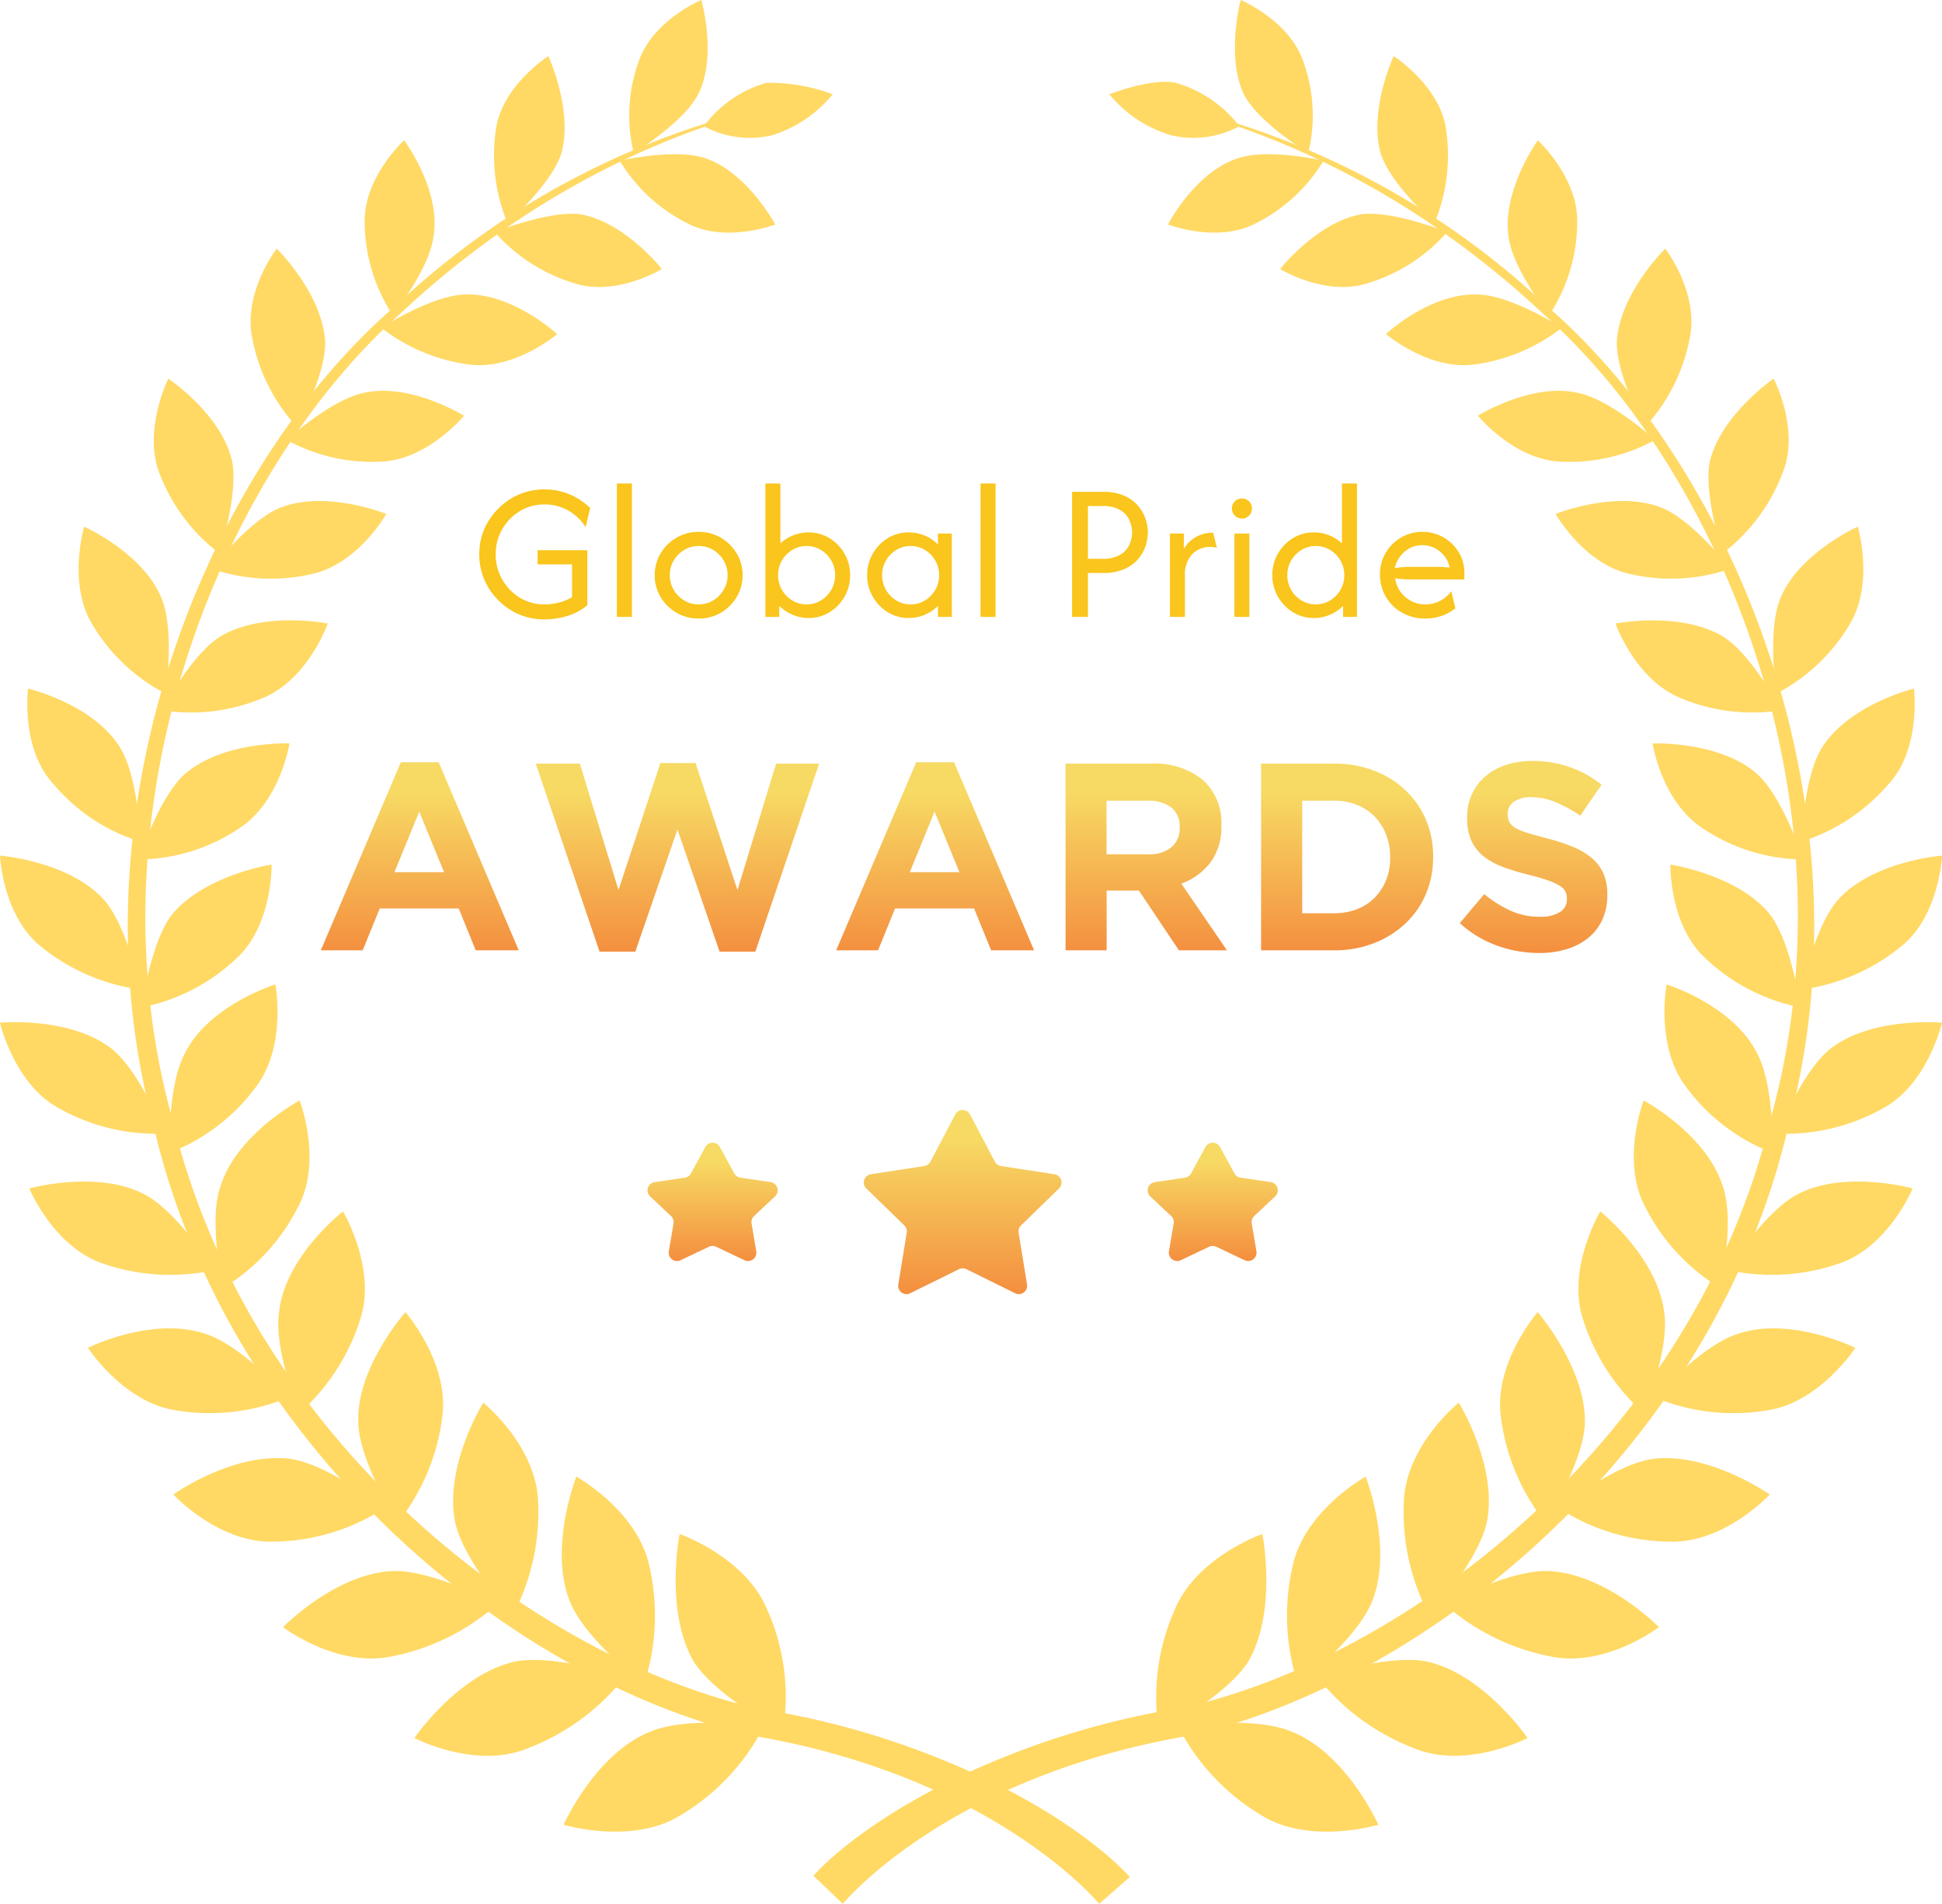 <svg xmlns="http://www.w3.org/2000/svg" xmlns:xlink="http://www.w3.org/1999/xlink" width="116.486" height="114.191" viewBox="0 0 116.486 114.191">
  <defs>
    <linearGradient id="linear-gradient" x1="0.5" y1="0.161" x2="0.5" y2="1.241" gradientUnits="objectBoundingBox">
      <stop offset="0" stop-color="#f7da64"/>
      <stop offset="1" stop-color="#f37934"/>
    </linearGradient>
  </defs>
  <g id="awards_1" data-name="awards 1" transform="translate(0)">
    <path id="Path_16068" data-name="Path 16068" d="M-25.585.15a3.824,3.824,0,0,1-1.525-.3A3.947,3.947,0,0,1-28.356-1a3.9,3.9,0,0,1-.838-1.242,3.818,3.818,0,0,1-.3-1.513,3.773,3.773,0,0,1,.3-1.513A3.961,3.961,0,0,1-28.347-6.5,3.947,3.947,0,0,1-27.1-7.346a3.824,3.824,0,0,1,1.525-.3,3.813,3.813,0,0,1,1.5.3,3.985,3.985,0,0,1,1.233.812l-.275,1.15a2.877,2.877,0,0,0-1.029-.988,2.819,2.819,0,0,0-1.429-.371,2.8,2.8,0,0,0-1.487.4,3.009,3.009,0,0,0-1.054,1.083A2.973,2.973,0,0,0-28.51-3.75a2.988,2.988,0,0,0,.388,1.5,3,3,0,0,0,1.05,1.092,2.778,2.778,0,0,0,1.487.408A3.423,3.423,0,0,0-24.7-.862a3.026,3.026,0,0,0,.771-.321V-3.15h-2.067V-4h2.983V-.7a3.433,3.433,0,0,1-1.179.637A4.594,4.594,0,0,1-25.585.15ZM-21.24,0V-8h.9V0Zm4.9.1a2.582,2.582,0,0,1-1.325-.35,2.65,2.65,0,0,1-.954-.942A2.5,2.5,0,0,1-18.97-2.5a2.493,2.493,0,0,1,.354-1.312,2.661,2.661,0,0,1,.954-.937,2.582,2.582,0,0,1,1.325-.35,2.575,2.575,0,0,1,1.329.35,2.671,2.671,0,0,1,.95.938A2.493,2.493,0,0,1-13.7-2.5a2.5,2.5,0,0,1-.354,1.308,2.66,2.66,0,0,1-.95.942A2.575,2.575,0,0,1-16.337.1Zm0-.85a1.654,1.654,0,0,0,.875-.238,1.8,1.8,0,0,0,.625-.633A1.7,1.7,0,0,0-14.6-2.5a1.7,1.7,0,0,0-.233-.879,1.8,1.8,0,0,0-.625-.633,1.654,1.654,0,0,0-.875-.238,1.654,1.654,0,0,0-.875.238,1.8,1.8,0,0,0-.625.633,1.7,1.7,0,0,0-.233.879,1.7,1.7,0,0,0,.233.879,1.8,1.8,0,0,0,.625.633A1.654,1.654,0,0,0-16.337-.75Zm6.595.817a2.4,2.4,0,0,1-.967-.2A2.62,2.62,0,0,1-11.5-.658V0h-.833V-8h.9v3.592a2.493,2.493,0,0,1,.767-.483,2.447,2.447,0,0,1,.925-.175,2.347,2.347,0,0,1,1.254.346,2.6,2.6,0,0,1,.9.929A2.533,2.533,0,0,1-7.25-2.5a2.533,2.533,0,0,1-.338,1.292,2.6,2.6,0,0,1-.9.929A2.347,2.347,0,0,1-9.742.067ZM-9.858-.75A1.618,1.618,0,0,0-9-.988a1.773,1.773,0,0,0,.617-.633A1.723,1.723,0,0,0-8.15-2.5a1.723,1.723,0,0,0-.229-.879A1.773,1.773,0,0,0-9-4.012a1.618,1.618,0,0,0-.863-.238,1.618,1.618,0,0,0-.862.238,1.773,1.773,0,0,0-.617.633,1.723,1.723,0,0,0-.229.879,1.723,1.723,0,0,0,.229.879,1.773,1.773,0,0,0,.617.633A1.618,1.618,0,0,0-9.858-.75Zm6.12.817a2.353,2.353,0,0,1-1.25-.346,2.589,2.589,0,0,1-.9-.929A2.533,2.533,0,0,1-6.23-2.5a2.533,2.533,0,0,1,.338-1.292,2.589,2.589,0,0,1,.9-.929,2.353,2.353,0,0,1,1.25-.346,2.471,2.471,0,0,1,.971.192,2.38,2.38,0,0,1,.788.533V-5h.833V0H-1.98V-.658a2.5,2.5,0,0,1-.788.529A2.425,2.425,0,0,1-3.738.067Zm.117-.817a1.618,1.618,0,0,0,.863-.238,1.773,1.773,0,0,0,.617-.633A1.723,1.723,0,0,0-1.913-2.5a1.723,1.723,0,0,0-.229-.879,1.773,1.773,0,0,0-.617-.633,1.618,1.618,0,0,0-.863-.238,1.618,1.618,0,0,0-.863.238,1.773,1.773,0,0,0-.617.633A1.723,1.723,0,0,0-5.33-2.5a1.723,1.723,0,0,0,.229.879,1.773,1.773,0,0,0,.617.633A1.618,1.618,0,0,0-3.622-.75ZM.573,0V-8h.9V0Zm5.49,0V-7.5H7.922a3.116,3.116,0,0,1,1.254.225A2.315,2.315,0,0,1,10-6.687a2.352,2.352,0,0,1,.462.787,2.558,2.558,0,0,1,.146.833,2.6,2.6,0,0,1-.142.825,2.337,2.337,0,0,1-.458.792,2.283,2.283,0,0,1-.833.592,3.146,3.146,0,0,1-1.258.225H7.013V0Zm.95-3.483h.858a2.051,2.051,0,0,0,1.067-.237,1.374,1.374,0,0,0,.558-.6,1.767,1.767,0,0,0,.167-.746A1.8,1.8,0,0,0,9.5-5.8a1.371,1.371,0,0,0-.55-.608A2.037,2.037,0,0,0,7.872-6.65H7.013ZM11.933,0V-5h.833v.917a2.023,2.023,0,0,1,.708-.7,2.018,2.018,0,0,1,1.05-.262l.225.9a1.219,1.219,0,0,0-.367-.05,1.482,1.482,0,0,0-1.125.446,1.77,1.77,0,0,0-.425,1.271V0ZM15.8,0V-5h.9V0Zm.45-5.9a.579.579,0,0,1-.425-.175.579.579,0,0,1-.175-.425.575.575,0,0,1,.175-.429.586.586,0,0,1,.425-.171.582.582,0,0,1,.429.171.582.582,0,0,1,.171.429.586.586,0,0,1-.171.425A.575.575,0,0,1,16.253-5.9ZM20.565.067a2.353,2.353,0,0,1-1.25-.346,2.589,2.589,0,0,1-.9-.929A2.533,2.533,0,0,1,18.073-2.5a2.533,2.533,0,0,1,.337-1.292,2.589,2.589,0,0,1,.9-.929,2.353,2.353,0,0,1,1.25-.346,2.447,2.447,0,0,1,.925.175,2.493,2.493,0,0,1,.767.483V-8h.9V0h-.833V-.658a2.5,2.5,0,0,1-.788.529A2.425,2.425,0,0,1,20.565.067Zm.117-.817a1.618,1.618,0,0,0,.862-.238,1.773,1.773,0,0,0,.617-.633A1.723,1.723,0,0,0,22.39-2.5a1.723,1.723,0,0,0-.229-.879,1.773,1.773,0,0,0-.617-.633,1.618,1.618,0,0,0-.862-.238,1.618,1.618,0,0,0-.863.238,1.773,1.773,0,0,0-.617.633,1.723,1.723,0,0,0-.229.879,1.723,1.723,0,0,0,.229.879,1.773,1.773,0,0,0,.617.633A1.618,1.618,0,0,0,20.682-.75ZM27.26.1a2.809,2.809,0,0,1-1.4-.35,2.573,2.573,0,0,1-.975-.954,2.612,2.612,0,0,1-.354-1.346,2.487,2.487,0,0,1,.342-1.287,2.567,2.567,0,0,1,.921-.921A2.471,2.471,0,0,1,27.068-5.1a2.5,2.5,0,0,1,1.267.329,2.53,2.53,0,0,1,.917.888,2.378,2.378,0,0,1,.342,1.267v.367H26.327q-.217,0-.442-.017t-.442-.05a1.762,1.762,0,0,0,.6,1.117,1.789,1.789,0,0,0,1.221.45,1.856,1.856,0,0,0,.883-.217,1.838,1.838,0,0,0,.658-.575l.25,1.025a2.712,2.712,0,0,1-.821.454A2.932,2.932,0,0,1,27.26.1ZM25.418-2.925A5.516,5.516,0,0,1,26.327-3h1.658q.183,0,.363.013t.362.029a1.614,1.614,0,0,0-.583-.963A1.633,1.633,0,0,0,27.068-4.3,1.563,1.563,0,0,0,26-3.9,1.782,1.782,0,0,0,25.418-2.925Z" transform="translate(58.243 37.001)" fill="#fac51c"/>
    <path id="Path_16057" data-name="Path 16057" d="M-26.92,0l-4.8-11.28h-2.272L-38.792,0h2.512l1.024-2.512h4.736L-29.5,0ZM-31.4-4.688h-2.976l1.488-3.632ZM-8.9-11.2H-11.48L-13.8-3.616l-2.512-7.616h-2.112l-2.512,7.616-2.32-7.584H-25.9L-22.072.08h2.144L-17.4-7.248-14.872.08h2.144ZM3.992,0l-4.8-11.28H-3.08L-7.88,0h2.512l1.024-2.512H.392L1.416,0ZM-.488-4.688H-3.464L-1.976-8.32ZM15.56,0,12.824-4A3.847,3.847,0,0,0,14.56-5.256a3.512,3.512,0,0,0,.664-2.216V-7.5a3.429,3.429,0,0,0-1.112-2.72A4.563,4.563,0,0,0,11-11.2H5.88V0H8.344V-3.584H10.28L12.68,0ZM12.728-7.344a1.462,1.462,0,0,1-.488,1.152,2.046,2.046,0,0,1-1.4.432h-2.5V-8.976h2.448a2.261,2.261,0,0,1,1.424.4,1.429,1.429,0,0,1,.512,1.2ZM27.928-5.6v-.032a5.564,5.564,0,0,0-.432-2.2A5.237,5.237,0,0,0,26.272-9.6a5.686,5.686,0,0,0-1.888-1.176,6.621,6.621,0,0,0-2.408-.424H17.608V0h4.368a6.511,6.511,0,0,0,2.408-.432,5.792,5.792,0,0,0,1.888-1.184A5.217,5.217,0,0,0,27.5-3.392,5.622,5.622,0,0,0,27.928-5.6Zm-2.576.032a3.571,3.571,0,0,1-.248,1.36,3.23,3.23,0,0,1-.688,1.056,2.957,2.957,0,0,1-1.064.688,3.8,3.8,0,0,1-1.376.24h-1.9V-8.976h1.9a3.694,3.694,0,0,1,1.376.248,3.047,3.047,0,0,1,1.064.7A3.192,3.192,0,0,1,25.1-6.96a3.65,3.65,0,0,1,.248,1.36ZM38.376-3.312v-.032a3.121,3.121,0,0,0-.233-1.264,2.563,2.563,0,0,0-.69-.92A4.231,4.231,0,0,0,36.331-6.2a11.447,11.447,0,0,0-1.516-.5q-.722-.192-1.2-.336a3.553,3.553,0,0,1-.746-.3A.946.946,0,0,1,32.5-7.7a1.008,1.008,0,0,1-.1-.472v-.032a.85.85,0,0,1,.36-.7,1.742,1.742,0,0,1,1.08-.28,3.762,3.762,0,0,1,1.44.3,8.114,8.114,0,0,1,1.472.808l1.28-1.856a6.563,6.563,0,0,0-1.9-1.056,6.7,6.7,0,0,0-2.264-.368,4.959,4.959,0,0,0-1.581.24,3.6,3.6,0,0,0-1.234.688,3.15,3.15,0,0,0-.8,1.064,3.247,3.247,0,0,0-.286,1.384v.032a3.249,3.249,0,0,0,.265,1.392,2.558,2.558,0,0,0,.746.936,4.342,4.342,0,0,0,1.171.632,14.013,14.013,0,0,0,1.54.464q.706.176,1.147.336a3.531,3.531,0,0,1,.69.32.89.89,0,0,1,.337.344.969.969,0,0,1,.088.424v.032a.881.881,0,0,1-.424.776,2.153,2.153,0,0,1-1.192.28,4.215,4.215,0,0,1-1.768-.368,7.311,7.311,0,0,1-1.576-.992L29.528-1.632A6.648,6.648,0,0,0,31.768-.28,7.417,7.417,0,0,0,34.28.16a5.6,5.6,0,0,0,1.661-.232,3.8,3.8,0,0,0,1.29-.672,3.036,3.036,0,0,0,.842-1.088A3.465,3.465,0,0,0,38.376-3.312Z" transform="translate(58.035 57.001)" fill="url(#linear-gradient)"/>
    <path id="Path_16047" data-name="Path 16047" d="M66.694,115.194s-6.271-7.648-20.88-10.1C31.588,101.81,14.38,87.889,9.943,68.386c-5.125-19.35,3.518-39.543,14.532-49.027A48.336,48.336,0,0,1,45.432,7.734c.23.306-9.943,2.065-20.575,12.008C14.073,29.3,5.89,49.265,11.09,68.08c4.513,18.968,21.34,32.276,35.183,35.412a49.17,49.17,0,0,1,8.8,2.218c9.713,3.442,13.461,7.878,13.461,7.878l-1.836,1.606Z" transform="translate(-0.765 -1.003)" fill="#ffd964"/>
    <path id="Path_16048" data-name="Path 16048" d="M51.321,115.194s6.272-7.648,20.88-10.1c14.227-3.288,31.436-17.209,35.872-36.712,5.124-19.35-3.519-39.543-14.532-49.027A48.767,48.767,0,0,0,72.66,7.734C72.43,8.04,82.6,9.8,93.234,19.742,104.018,29.226,112.2,49.188,107,68c-4.513,18.969-21.416,32.277-35.183,35.413a49.084,49.084,0,0,0-8.8,2.218c-9.713,3.442-13.461,7.878-13.461,7.878l1.76,1.682ZM41.53,93.014s3.978,1.377,5.278,4.589a12.814,12.814,0,0,1,.918,7.266s-3.977-2.065-5.354-4.207c-1.759-3.06-.841-7.648-.841-7.648Zm-6.96,17.438s4.054,1.224,6.96-.535a13.222,13.222,0,0,0,5.049-5.354s-4.436-.688-6.807.306c-3.29,1.3-5.2,5.583-5.2,5.583Zm.765-20.88s3.6,1.989,4.36,5.278a13.221,13.221,0,0,1-.306,7.189s-3.518-2.677-4.436-4.971C33.653,93.855,35.335,89.572,35.335,89.572Zm-9.713,15.679s3.671,1.913,6.807.612a13.507,13.507,0,0,0,5.813-4.283s-4.207-1.377-6.578-.918c-3.442.765-6.042,4.589-6.042,4.589Zm4.13-20.115s3.136,2.524,3.29,5.89a13.276,13.276,0,0,1-1.53,6.883S28.6,94.7,28.07,92.325c-.689-3.365,1.682-7.189,1.682-7.189ZM17.744,98.6s3.212,2.448,6.5,1.759a13.426,13.426,0,0,0,6.348-3.135s-3.824-2.066-6.271-1.99C20.88,95.385,17.744,98.6,17.744,98.6Zm7.343-18.891s2.6,2.983,2.218,6.195a12.717,12.717,0,0,1-2.677,6.425s-2.3-3.6-2.371-5.966C22.1,83.07,25.087,79.706,25.087,79.706ZM11.166,90.643s2.678,2.906,5.966,2.83a12.446,12.446,0,0,0,6.654-1.989S20.5,88.807,18.126,88.5c-3.441-.382-6.96,2.142-6.96,2.142ZM21.34,73.663s1.988,3.366,1.07,6.349a12.541,12.541,0,0,1-3.671,5.736s-1.607-3.824-1.224-6.119c.382-3.289,3.824-5.966,3.824-5.966Zm-15.3,8.184s2.142,3.289,5.277,3.748a12.277,12.277,0,0,0,6.731-.765s-2.753-3.136-4.971-3.824c-3.213-1.071-7.037.841-7.037.841Zm12.7-14.837s1.377,3.594-.077,6.347a11.988,11.988,0,0,1-4.512,4.895s-.918-3.977-.153-6.118c.994-3.136,4.742-5.125,4.742-5.125ZM2.524,72.287S3.977,75.805,6.96,76.8a12.328,12.328,0,0,0,6.654.383s-2.141-3.442-4.13-4.513c-2.83-1.53-6.96-.382-6.96-.382ZM17.285,60.049s.689,3.671-1.147,6.119a11.6,11.6,0,0,1-5.2,3.977s-.154-3.977.917-5.966c1.453-2.906,5.43-4.13,5.43-4.13ZM.765,62.343s.841,3.672,3.518,5.125A11.953,11.953,0,0,0,10.631,69S9.178,65.25,7.42,63.873C4.9,61.961.766,62.343.766,62.343ZM17.056,52.86s.076,3.67-2.142,5.66a11.472,11.472,0,0,1-5.66,2.906s.536-3.9,1.836-5.584c1.989-2.37,5.966-2.983,5.966-2.983ZM.765,52.324S.918,56,3.289,57.831a11.969,11.969,0,0,0,5.889,2.524s-.765-3.824-2.218-5.43C4.818,52.63.765,52.324.765,52.324Zm17.361-6.731s-.535,3.519-3.06,5.125A10.935,10.935,0,0,1,9.1,52.553s1.147-3.67,2.753-5.124C14.149,45.44,18.126,45.593,18.126,45.593ZM2.447,42.305s-.459,3.594,1.53,5.736a11.069,11.069,0,0,0,5.2,3.442s-.076-3.825-1.223-5.66C6.348,43.223,2.447,42.305,2.447,42.305Zm17.975-3.9S19.274,41.693,16.6,42.84a11.173,11.173,0,0,1-6.119.765S12.238,40.24,14,39.169C16.6,37.639,20.422,38.4,20.422,38.4ZM5.813,32.591s-.994,3.365.459,5.813a10.946,10.946,0,0,0,4.436,4.206s.535-3.747-.23-5.66c-1.07-2.753-4.665-4.359-4.665-4.359Zm18.127-.765s-1.683,2.983-4.437,3.6a10.946,10.946,0,0,1-6.042-.306s2.218-2.906,4.13-3.671c2.753-1.071,6.348.382,6.348.382ZM10.86,23.719s-1.53,3.06-.535,5.66a10.909,10.909,0,0,0,3.6,4.818s1.147-3.518.765-5.507c-.612-2.83-3.824-4.971-3.824-4.971ZM28.6,25.937s-2.142,2.6-4.9,2.753a10.639,10.639,0,0,1-5.736-1.3s2.677-2.447,4.665-2.83c2.754-.612,5.966,1.377,5.966,1.377ZM17.362,15.917s-2.065,2.677-1.453,5.43a10.821,10.821,0,0,0,2.677,5.278s1.759-3.136,1.682-5.2c-.23-2.907-2.906-5.508-2.906-5.508Zm16.827,5.125s-2.524,2.141-5.2,1.835a10.838,10.838,0,0,1-5.354-2.217s2.983-1.913,4.971-1.99C31.435,18.518,34.189,21.042,34.189,21.042ZM25.01,9.416s-2.447,2.218-2.37,4.972A10.222,10.222,0,0,0,24.322,19.9s2.218-2.754,2.448-4.742c.459-2.754-1.76-5.737-1.76-5.737Zm15.45,7.725s-2.754,1.683-5.278.842a10.335,10.335,0,0,1-4.742-3.06s3.213-1.3,5.125-1.07c2.677.458,4.9,3.288,4.9,3.288ZM33.653,4.368s-2.753,1.76-3.136,4.36a10.673,10.673,0,0,0,.688,5.66s2.6-2.3,3.213-4.13c.765-2.6-.765-5.89-.765-5.89Zm13.614,10.1s-2.983,1.147-5.277-.076a9.964,9.964,0,0,1-4.054-3.748s3.289-.765,5.124-.153C45.584,11.328,47.267,14.464,47.267,14.464ZM42.831,1s-2.906,1.224-3.748,3.671a9.5,9.5,0,0,0-.306,5.507s2.907-1.76,3.825-3.442C43.825,4.445,42.831,1,42.831,1Zm.153,7.572a5.778,5.778,0,0,0,4.13.535,7.712,7.712,0,0,0,3.6-2.447,10.8,10.8,0,0,0-3.977-.689,7.053,7.053,0,0,0-3.748,2.6Z" transform="translate(-0.765 -1.003)" fill="#ffd964"/>
    <path id="Path_16049" data-name="Path 16049" d="M76.484,93.014s-3.977,1.377-5.277,4.589a12.814,12.814,0,0,0-.918,7.266s3.977-2.065,5.354-4.207c1.76-3.06.841-7.648.841-7.648Zm6.961,17.438s-4.054,1.224-6.96-.535a13.222,13.222,0,0,1-5.049-5.354s4.437-.688,6.808.306c3.288,1.3,5.2,5.583,5.2,5.583Zm-.765-20.88s-3.6,1.989-4.36,5.278a13.221,13.221,0,0,0,.306,7.189s3.518-2.677,4.436-4.972c1.3-3.212-.382-7.5-.382-7.5Zm9.713,15.679s-3.671,1.913-6.807.612a13.507,13.507,0,0,1-5.813-4.283s4.207-1.377,6.578-.918C89.792,101.427,92.393,105.251,92.393,105.251Zm-4.13-20.115s-3.136,2.524-3.289,5.89a13.265,13.265,0,0,0,1.53,6.883s2.906-3.213,3.442-5.584c.688-3.365-1.683-7.19-1.683-7.19ZM100.271,98.6s-3.212,2.448-6.5,1.759a13.444,13.444,0,0,1-6.35-3.135s3.825-2.066,6.2-1.99C97.135,95.385,100.271,98.6,100.271,98.6ZM93,79.706s-2.6,2.983-2.218,6.195a12.707,12.707,0,0,0,2.677,6.425s2.294-3.6,2.37-5.966C95.911,83.07,93,79.706,93,79.706Zm13.92,10.937s-2.677,2.906-5.966,2.83a12.45,12.45,0,0,1-6.654-1.989s3.289-2.677,5.66-2.983c3.365-.382,6.96,2.142,6.96,2.142ZM96.753,73.663s-1.989,3.366-1.071,6.349a12.541,12.541,0,0,0,3.671,5.736s1.606-3.824,1.224-6.119c-.459-3.289-3.824-5.966-3.824-5.966Zm15.3,8.184s-2.142,3.289-5.278,3.748a12.272,12.272,0,0,1-6.73-.765s2.753-3.136,4.971-3.824c3.136-1.071,7.037.841,7.037.841ZM99.353,67.01s-1.376,3.594.077,6.347a11.987,11.987,0,0,0,4.513,4.895s.917-3.977.153-6.118c-1-3.136-4.743-5.125-4.743-5.125Zm16.139,5.277s-1.454,3.518-4.436,4.512a12.331,12.331,0,0,1-6.655.383s2.142-3.442,4.131-4.513C111.361,71.139,115.492,72.287,115.492,72.287ZM100.73,60.049s-.688,3.671,1.147,6.119a11.608,11.608,0,0,0,5.2,3.977s.153-3.977-.918-5.966c-1.453-2.906-5.43-4.13-5.43-4.13Zm16.521,2.294s-.842,3.672-3.519,5.125A11.953,11.953,0,0,1,107.384,69s1.453-3.748,3.213-5.125c2.524-1.912,6.654-1.53,6.654-1.53ZM100.959,52.86s-.076,3.67,2.142,5.66a11.472,11.472,0,0,0,5.66,2.906s-.536-3.9-1.836-5.584c-1.912-2.37-5.966-2.983-5.966-2.983Zm16.292-.536S117.1,56,114.727,57.831a11.974,11.974,0,0,1-5.89,2.524s.765-3.824,2.218-5.43c2.142-2.3,6.2-2.6,6.2-2.6ZM99.889,45.593s.535,3.519,3.059,5.125a10.944,10.944,0,0,0,5.966,1.836s-1.147-3.672-2.754-5.125c-2.218-1.989-6.271-1.836-6.271-1.836Zm15.679-3.288s.459,3.594-1.53,5.736a11.458,11.458,0,0,1-5.2,3.442s.077-3.825,1.224-5.66c1.683-2.6,5.507-3.518,5.507-3.518Zm-17.9-3.9s1.148,3.289,3.825,4.436a11.17,11.17,0,0,0,6.118.765s-1.759-3.366-3.518-4.436c-2.6-1.53-6.425-.765-6.425-.765ZM112.2,32.591s.994,3.365-.459,5.813a10.953,10.953,0,0,1-4.436,4.206s-.536-3.747.229-5.66C108.608,34.2,112.2,32.591,112.2,32.591Zm-18.127-.765s1.682,2.983,4.436,3.6a10.946,10.946,0,0,0,6.042-.306s-2.218-2.906-4.13-3.671c-2.754-1.071-6.348.382-6.348.382Zm13.079-8.107s1.606,3.06.535,5.66a10.917,10.917,0,0,1-3.6,4.818s-1.147-3.518-.765-5.507c.689-2.83,3.825-4.971,3.825-4.971ZM89.41,25.937s2.142,2.6,4.895,2.753a10.645,10.645,0,0,0,5.737-1.3s-2.677-2.447-4.666-2.83c-2.754-.612-5.966,1.377-5.966,1.377Zm11.243-10.02s2.066,2.677,1.454,5.43a10.831,10.831,0,0,1-2.677,5.278s-1.76-3.136-1.683-5.2C97.977,18.518,100.653,15.917,100.653,15.917ZM83.9,21.042s2.524,2.141,5.2,1.835a10.834,10.834,0,0,0,5.354-2.218s-2.983-1.912-4.971-1.988c-2.907-.153-5.584,2.37-5.584,2.37ZM93,9.416s2.448,2.218,2.371,4.972A10.218,10.218,0,0,1,93.693,19.9s-2.218-2.754-2.447-4.742c-.382-2.754,1.76-5.737,1.76-5.737Zm-15.45,7.725s2.754,1.683,5.278.842a10.328,10.328,0,0,0,4.742-3.06s-3.213-1.3-5.125-1.07c-2.677.458-4.895,3.288-4.895,3.288ZM84.362,4.368s2.754,1.76,3.136,4.36a10.661,10.661,0,0,1-.688,5.66s-2.6-2.3-3.213-4.13c-.764-2.6.765-5.89.765-5.89Zm-13.537,10.1s2.983,1.147,5.277-.076a9.964,9.964,0,0,0,4.054-3.748s-3.289-.765-5.125-.153C72.431,11.328,70.825,14.464,70.825,14.464ZM75.184,1s2.907,1.224,3.748,3.671a9.491,9.491,0,0,1,.306,5.507s-2.906-1.76-3.824-3.442C74.267,4.445,75.184,1,75.184,1Zm-.076,7.572a5.779,5.779,0,0,1-4.13.535,7.619,7.619,0,0,1-3.672-2.447s2.524-.995,3.977-.689a7.4,7.4,0,0,1,3.825,2.6Z" transform="translate(-0.765 -1.003)" fill="#ffd964"/>
    <path id="Polygon_3" data-name="Polygon 3" d="M6.057.843a.5.5,0,0,1,.885,0L8.43,3.675a.5.5,0,0,0,.367.262l3.21.494a.5.5,0,0,1,.272.853L10,7.5a.5.5,0,0,0-.145.439l.506,3.1a.5.5,0,0,1-.715.529L6.722,10.124a.5.5,0,0,0-.443,0L3.354,11.569a.5.5,0,0,1-.715-.529l.506-3.1A.5.5,0,0,0,3,7.5L.721,5.284a.5.5,0,0,1,.272-.853L4.2,3.937a.5.5,0,0,0,.367-.262Z" transform="translate(51.243 66.001)" fill="url(#linear-gradient)"/>
    <path id="Polygon_4" data-name="Polygon 4" d="M4.061.8a.5.5,0,0,1,.878,0L5.8,2.38a.5.5,0,0,0,.366.255L7.975,2.9a.5.5,0,0,1,.268.86L6.99,4.935a.5.5,0,0,0-.152.449l.282,1.668a.5.5,0,0,1-.708.535l-1.7-.808a.5.5,0,0,0-.43,0l-1.7.808a.5.5,0,0,1-.708-.535l.282-1.668a.5.5,0,0,0-.152-.449L.757,3.764a.5.5,0,0,1,.268-.86l1.811-.268A.5.5,0,0,0,3.2,2.38Z" transform="translate(38.243 68.001)" fill="url(#linear-gradient)"/>
    <path id="Polygon_5" data-name="Polygon 5" d="M4.061.8a.5.5,0,0,1,.878,0L5.8,2.38a.5.5,0,0,0,.366.255L7.975,2.9a.5.5,0,0,1,.268.86L6.99,4.935a.5.5,0,0,0-.152.449l.282,1.668a.5.5,0,0,1-.708.535l-1.7-.808a.5.5,0,0,0-.43,0l-1.7.808a.5.5,0,0,1-.708-.535l.282-1.668a.5.5,0,0,0-.152-.449L.757,3.764a.5.5,0,0,1,.268-.86l1.811-.268A.5.5,0,0,0,3.2,2.38Z" transform="translate(68.243 68.001)" fill="url(#linear-gradient)"/>
  </g>
</svg>
